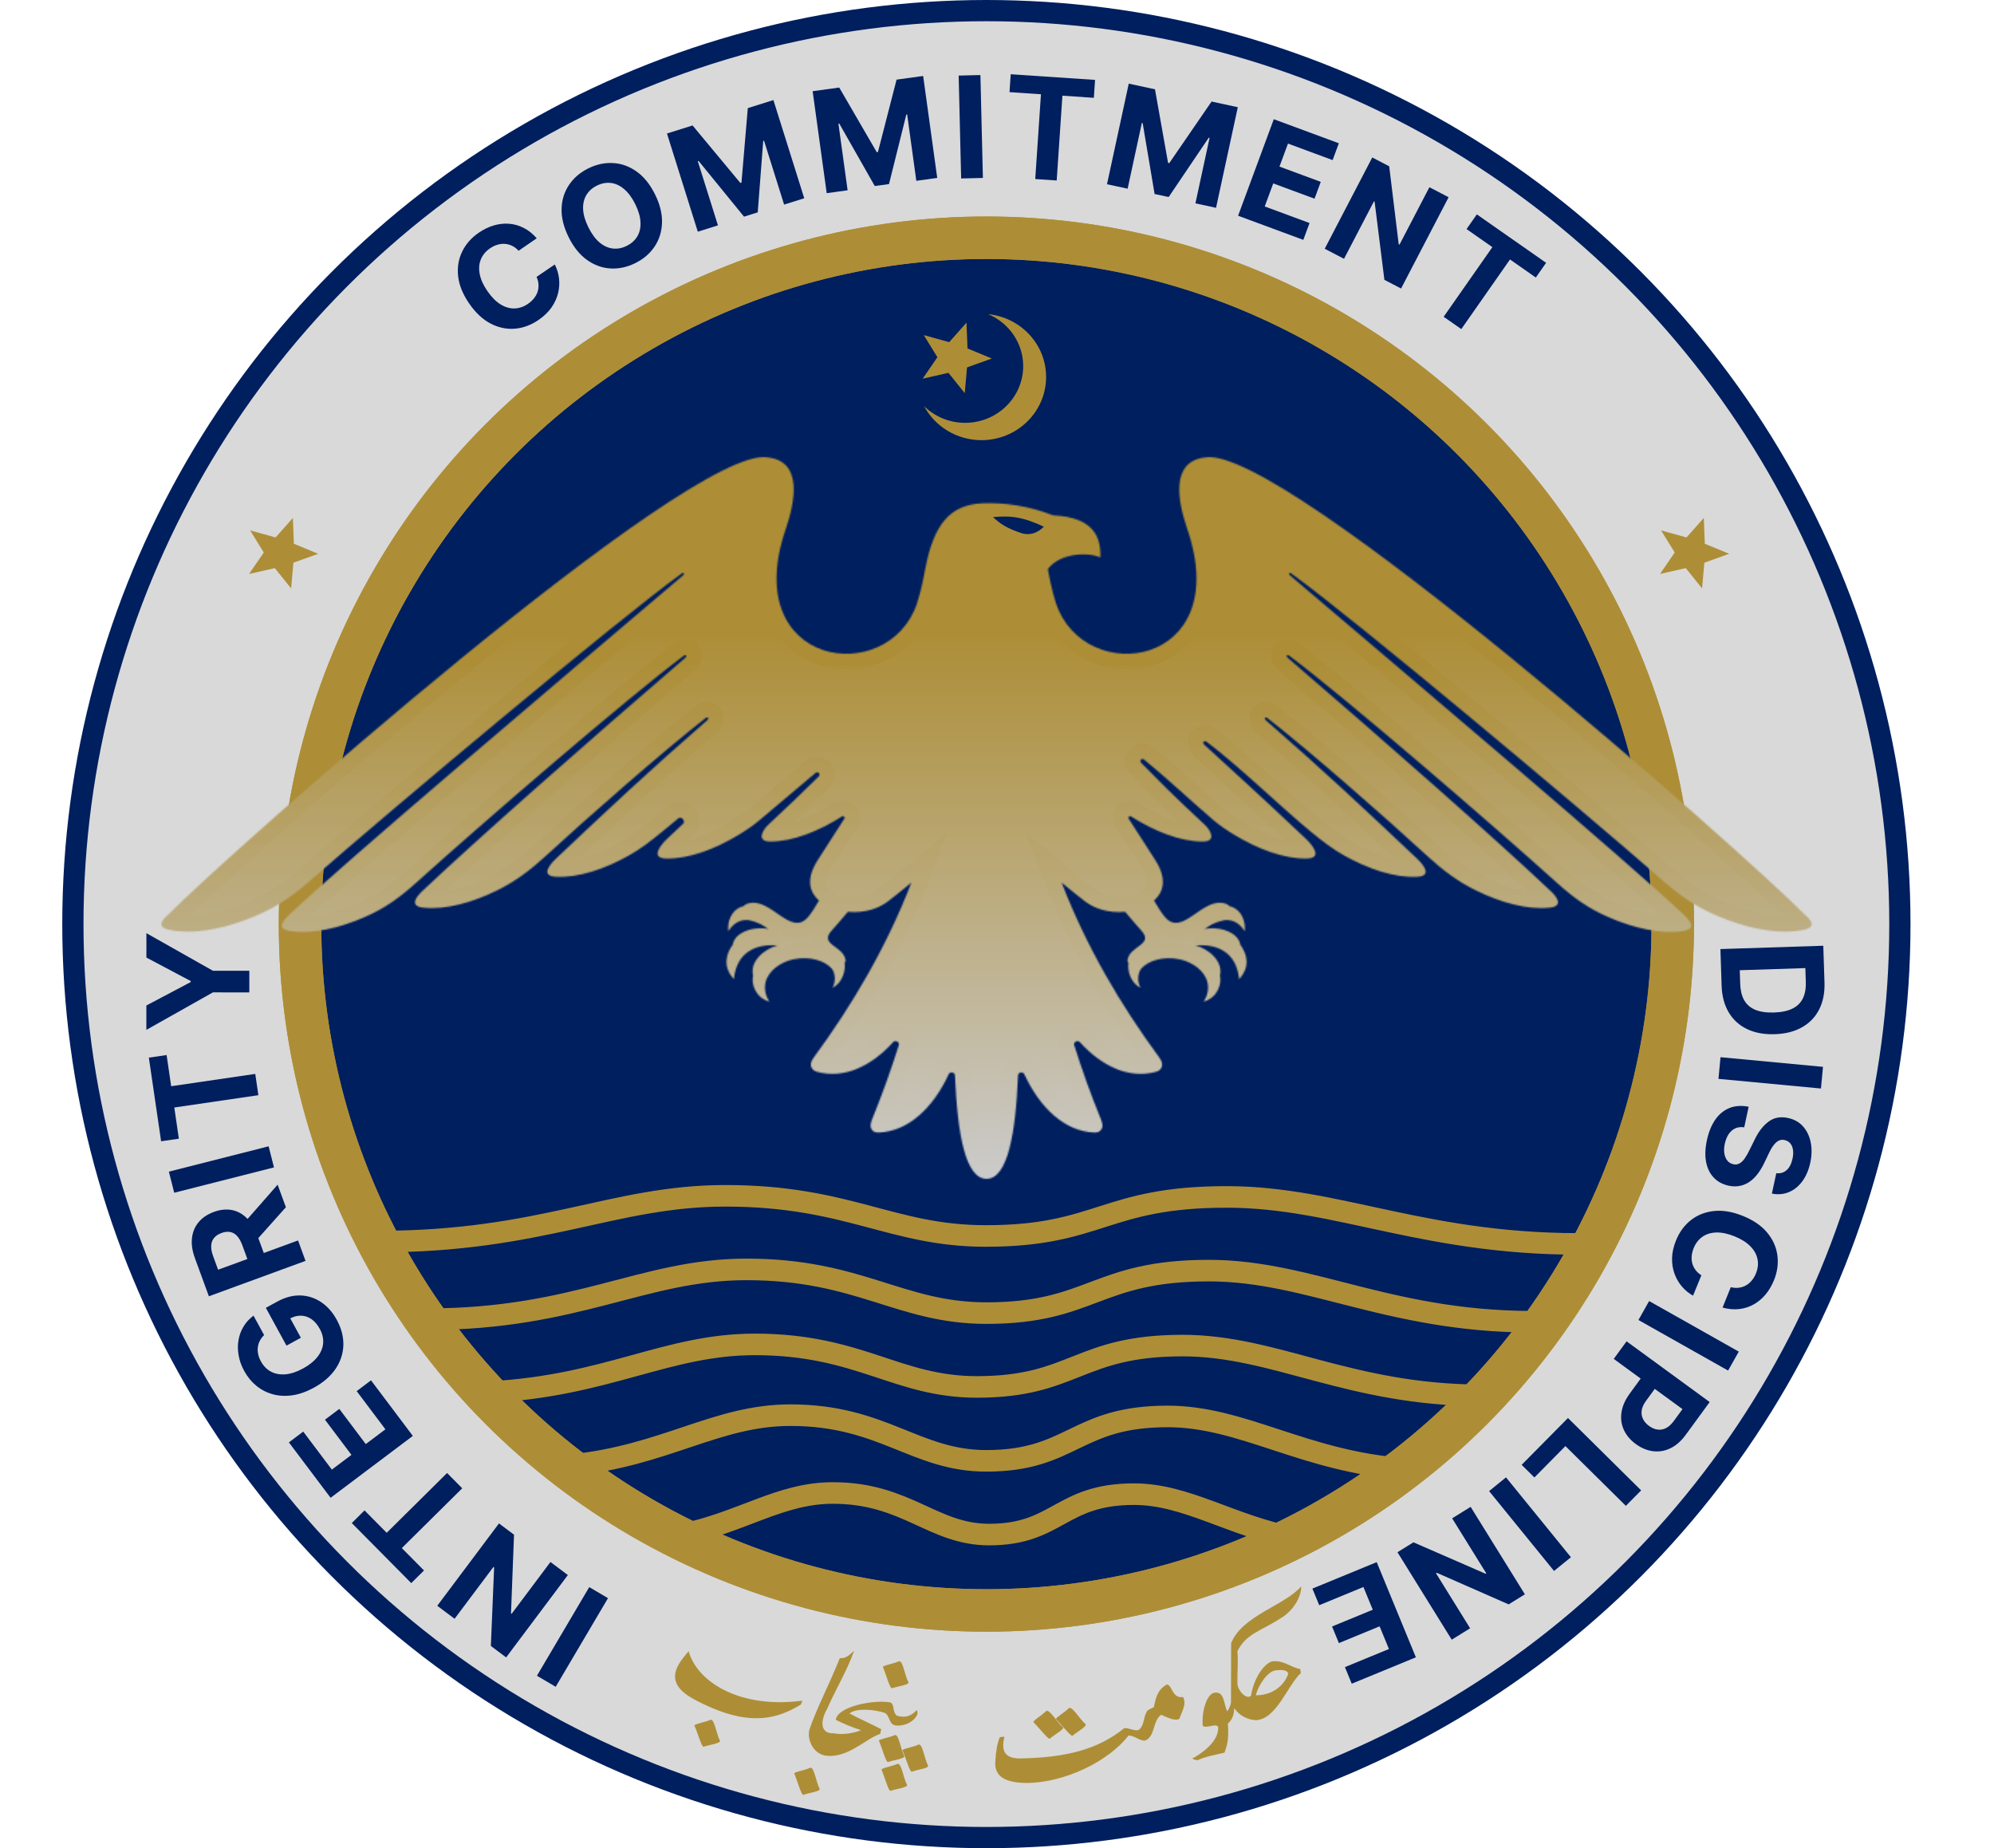 <svg width="1409" height="1306" viewBox="0 0 1409 1306" fill="none" xmlns="http://www.w3.org/2000/svg">
<circle cx="697" cy="653" r="645.5" fill="#D9D9D9" stroke="#001F5F" stroke-width="15"/>
<circle cx="697" cy="653" r="485" fill="#001F5F" stroke="#AD8E37" stroke-width="30"/>
<path d="M268 877.327C382.787 877.327 433.38 845 512.593 845C599.455 845 630.021 873.384 696.519 873.384C777.441 873.384 780.219 845.788 866.963 845.788C946.311 845.788 1008.79 881.076 1126 878.904" stroke="#AD8E37" stroke-width="15.24" stroke-linecap="round" stroke-linejoin="round"/>
<path d="M302 932.179C407.823 932.179 454.466 897 527.493 897C607.572 897 635.751 927.889 697.056 927.889C771.659 927.889 774.22 897.858 854.191 897.858C927.343 897.858 984.942 936.259 1093 933.895" stroke="#AD8E37" stroke-width="15.24" stroke-linecap="round" stroke-linejoin="round"/>
<path d="M346 983.679C429.352 979.281 470.956 950 533.438 950C607.518 950 633.586 980.055 690.298 980.055C759.312 980.055 761.681 950.835 835.66 950.835C901.137 950.835 953.145 985.816 1047 986" stroke="#AD8E37" stroke-width="15.24" stroke-linecap="round" stroke-linejoin="round"/>
<path d="M403 1035.39C470.157 1028.7 505.981 1000 558.603 1000C623.913 1000 646.896 1032.28 696.894 1032.28C757.738 1032.28 759.827 1000.9 825.048 1000.9C878.357 1000.9 921.538 1032.94 993 1038" stroke="#AD8E37" stroke-width="15.24" stroke-linecap="round" stroke-linejoin="round"/>
<path d="M482 1084.36C524.742 1075.42 551.407 1055 588.556 1055C640.704 1055 659.055 1084.38 698.977 1084.38C747.559 1084.38 749.227 1055.82 801.304 1055.82C838.819 1055.82 870.053 1078.47 916 1087" stroke="#AD8E37" stroke-width="15.24" stroke-linecap="round" stroke-linejoin="round"/>
<circle cx="697" cy="653" r="485" stroke="#AD8E37" stroke-width="30"/>
<mask id="path-9-inside-1_121_686" fill="white">
<path d="M697.088 833C682.179 833 676.495 801.208 674.793 759.843C674.701 757.631 671.325 757.035 670.396 759.044C659.453 782.719 641.873 799.597 620.749 800.286C618.09 800.371 616.504 799.29 615.7 797.666C615.017 796.32 614.731 794.639 616.317 790.747C623.384 773.438 629.607 755.99 635.132 738.499C635.812 736.346 632.668 734.712 631.153 736.386C615.751 753.414 596.485 762.581 577.399 757.397C574.812 756.699 573.518 755.182 573.111 753.392C572.769 751.879 572.863 750.173 575.286 746.878C602.175 710.255 626.327 669.469 643.988 623.683C637.729 628.852 632.08 633.408 627.39 637.002C621.504 641.53 611.605 645.491 599.124 644.314C594.191 650.165 590.106 654.945 587.871 657.358C578.39 667.607 595.605 668.125 597.417 678.046C597.642 679.312 597.246 679.948 596.799 680.393C597.686 685.499 595.357 694.645 588.261 697.981C591.018 693.088 589.94 687.002 587.65 684.358C583.24 679.284 572.763 675.325 560.595 677.89C554.402 679.19 545.664 683.341 541.949 691.272C539.62 696.249 540.187 702.712 543.694 707.809C533.552 704.924 530.778 694.95 532.133 689.404C529.645 678.902 540.634 670.381 549.326 668.085C535.392 666.859 520.522 671.899 518.589 691.895C510.618 683.261 512.831 674.256 517.763 667.529C519.371 657.527 535.513 654.282 543.067 656.616C539.67 654.079 536.136 651.711 529.044 650.193C525.235 649.85 519.63 650.334 514.625 658.017C513.656 647.149 520.175 641.193 525.619 640.259C526.412 639.241 527.337 638.802 528.41 638.481C544.641 633.47 558.641 662.59 571.028 647.966C573.257 645.338 575.895 641.255 578.703 636.373C572.635 630.973 568.715 621.911 577.899 607.635L596.633 578.503C597.284 577.49 596.033 576.264 595.015 576.906V576.906C578.614 587.273 560.528 594.642 544.304 594.687C534.476 594.721 538.418 586.84 543.082 582.6C556.113 570.523 568.34 558.699 578.374 548.804C580.171 547.031 578.022 544.708 576.088 546.33C562.48 557.744 546.957 570.805 537.036 579.281C532.268 583.342 527.187 586.796 521.791 590.029C505.176 600.025 486.93 606.977 470.701 606.656C459.057 606.415 467.051 596.813 471.505 592.622C475.23 589.099 478.989 585.558 482.746 582.032C484.652 580.243 481.408 576.56 479.394 578.227C474.957 581.9 470.898 585.252 467.426 588.105C460.077 594.123 452.616 599.928 444.314 604.57C427.402 614.02 408.952 620.392 392.739 619.549C381.652 618.975 388.571 610.83 392.904 606.712C428.673 572.849 459.609 543.838 499.511 509.172C501.357 507.568 500.247 506.087 498.322 507.594C468.17 531.193 416.188 576.766 384.993 605.441C374.643 614.953 363.919 622.996 351.261 629.194C333.875 637.722 315.123 643.076 298.981 641.355C289.171 640.31 293.994 633.757 298.454 629.616C338.064 592.177 414.492 524.838 484.039 465.03C485.836 463.485 484.861 462.065 482.965 463.486C442.742 493.624 339.887 582.486 294.335 623.541C282.542 634.167 272.341 641.694 257.536 648.117C239.791 655.828 220.82 660.312 204.772 657.848C198.115 656.818 196.91 653.763 203.825 646.902C244.028 608.826 390.163 485.201 482.356 406.856C484.114 405.363 483.29 404.067 481.423 405.422C435.871 438.469 281.081 568.157 218.762 622.596C203.803 635.657 191.652 643.368 172.67 650.355C154.535 657.031 135.338 660.418 119.459 657.037C112.858 655.636 111.664 652.295 119.102 646.052C160.282 604.231 487.56 313.943 542.432 323.219C567.554 325.907 561.799 354.599 555.237 373.769C521.648 471.811 628.058 486.43 648.058 426.149C651.153 416.153 652.849 407.277 653.763 402.142C659.764 370.682 671.105 356.553 694.399 355.635C709.627 355.044 726.727 357.35 744.229 364.196C772.764 365.416 778.165 379.646 777.532 393.911C769.477 390.199 749.266 390.356 740.408 402.141C741.321 407.275 743.017 416.152 746.112 426.147C766.112 486.429 872.522 471.81 838.933 373.768C832.371 354.598 826.618 325.906 851.738 323.218C906.612 313.941 1233.89 604.23 1275.07 646.051C1282.51 652.294 1281.31 655.635 1274.71 657.036C1258.83 660.417 1239.64 657.03 1221.5 650.354C1202.52 643.367 1190.37 635.656 1175.41 622.595C1113.09 568.155 958.296 438.463 912.746 405.419C910.879 404.064 910.055 405.36 911.813 406.853C1004.01 485.198 1150.14 608.824 1190.35 646.9C1197.26 653.762 1196.06 656.817 1189.4 657.846C1173.35 660.31 1154.38 655.827 1136.64 648.116C1121.83 641.692 1111.63 634.165 1099.84 623.54C1054.29 582.485 951.43 493.623 911.208 463.484C909.311 462.063 908.337 463.484 910.133 465.029C979.683 524.839 1056.11 592.178 1095.72 629.616C1100.18 633.757 1105 640.309 1095.19 641.355C1079.05 643.076 1060.3 637.722 1042.91 629.194C1030.26 622.996 1019.53 614.953 1009.18 605.441C977.988 576.767 926.007 531.196 895.855 507.596C893.93 506.089 892.82 507.571 894.665 509.174C934.566 543.84 965.5 572.85 1001.27 606.712C1005.6 610.83 1012.52 618.974 1001.44 619.549C985.221 620.392 966.773 614.019 949.86 604.57C941.558 599.93 934.097 594.125 926.748 588.105C904.791 570.06 876.239 541.999 852.722 524.237C850.817 522.798 849.306 524.726 851.065 526.341C869.602 543.357 890.164 561.879 922.669 592.622C927.123 596.813 935.117 606.415 923.473 606.656C907.242 606.976 888.998 600.025 872.383 590.029C866.987 586.796 861.905 583.342 857.138 579.281C841.908 566.269 825.068 550.317 808.567 536.842C806.673 535.295 804.809 537.47 806.527 539.21C817.728 550.56 828.133 561.321 851.093 582.6C855.757 586.84 859.699 594.722 849.871 594.687C833.647 594.642 815.561 587.273 799.16 576.906V576.906C798.142 576.264 796.891 577.49 797.543 578.503L816.276 607.635C825.46 621.911 821.54 630.973 815.472 636.373C818.28 641.256 820.918 645.338 823.148 647.966C835.535 662.591 849.535 633.47 865.765 638.481C866.839 638.802 867.763 639.241 868.556 640.259C874.001 641.192 880.52 647.149 879.55 658.017C874.546 650.334 868.942 649.85 865.131 650.193C858.04 651.712 854.505 654.08 851.108 656.616C858.661 654.282 874.804 657.527 876.412 667.529C881.344 674.256 883.557 683.261 875.586 691.895C873.653 671.899 858.783 666.859 844.849 668.085C853.543 670.379 864.53 678.901 862.042 689.404C863.397 694.95 860.621 704.922 850.481 707.809C853.988 702.712 854.555 696.249 852.227 691.272C848.511 683.341 839.773 679.19 833.58 677.89C821.412 675.325 810.935 679.284 806.525 684.358C804.235 687 803.157 693.088 805.914 697.981C798.817 694.645 796.489 685.5 797.375 680.393C796.929 679.948 796.533 679.312 796.758 678.046C798.57 668.124 815.785 667.607 806.304 657.358C804.07 654.946 799.985 650.165 795.051 644.314C782.569 645.489 772.672 641.53 766.786 637.002C762.095 633.408 756.447 628.852 750.187 623.683C767.848 669.469 792 710.255 818.889 746.878C821.312 750.175 821.406 751.879 821.064 753.392C820.657 755.181 819.363 756.699 816.776 757.397C797.69 762.58 778.424 753.413 763.022 736.386C761.507 734.712 758.363 736.346 759.043 738.498C764.567 755.991 770.791 773.439 777.858 790.747C779.444 794.639 779.158 796.321 778.474 797.666C777.67 799.291 776.084 800.371 773.425 800.286C752.3 799.597 734.721 782.719 723.778 759.044C722.849 757.034 719.473 757.631 719.382 759.843C717.68 801.208 711.996 833 697.088 833ZM700.82 364.016C713.741 364.123 729.664 367.138 737.111 370.878C734.684 374.944 730.252 376.396 725.506 375.665C716.565 374.298 709.331 369.45 700.82 364.016Z"/>
</mask>
<path d="M697.088 833C682.179 833 676.495 801.208 674.793 759.843C674.701 757.631 671.325 757.035 670.396 759.044C659.453 782.719 641.873 799.597 620.749 800.286C618.09 800.371 616.504 799.29 615.7 797.666C615.017 796.32 614.731 794.639 616.317 790.747C623.384 773.438 629.607 755.99 635.132 738.499C635.812 736.346 632.668 734.712 631.153 736.386C615.751 753.414 596.485 762.581 577.399 757.397C574.812 756.699 573.518 755.182 573.111 753.392C572.769 751.879 572.863 750.173 575.286 746.878C602.175 710.255 626.327 669.469 643.988 623.683C637.729 628.852 632.08 633.408 627.39 637.002C621.504 641.53 611.605 645.491 599.124 644.314C594.191 650.165 590.106 654.945 587.871 657.358C578.39 667.607 595.605 668.125 597.417 678.046C597.642 679.312 597.246 679.948 596.799 680.393C597.686 685.499 595.357 694.645 588.261 697.981C591.018 693.088 589.94 687.002 587.65 684.358C583.24 679.284 572.763 675.325 560.595 677.89C554.402 679.19 545.664 683.341 541.949 691.272C539.62 696.249 540.187 702.712 543.694 707.809C533.552 704.924 530.778 694.95 532.133 689.404C529.645 678.902 540.634 670.381 549.326 668.085C535.392 666.859 520.522 671.899 518.589 691.895C510.618 683.261 512.831 674.256 517.763 667.529C519.371 657.527 535.513 654.282 543.067 656.616C539.67 654.079 536.136 651.711 529.044 650.193C525.235 649.85 519.63 650.334 514.625 658.017C513.656 647.149 520.175 641.193 525.619 640.259C526.412 639.241 527.337 638.802 528.41 638.481C544.641 633.47 558.641 662.59 571.028 647.966C573.257 645.338 575.895 641.255 578.703 636.373C572.635 630.973 568.715 621.911 577.899 607.635L596.633 578.503C597.284 577.49 596.033 576.264 595.015 576.906V576.906C578.614 587.273 560.528 594.642 544.304 594.687C534.476 594.721 538.418 586.84 543.082 582.6C556.113 570.523 568.34 558.699 578.374 548.804C580.171 547.031 578.022 544.708 576.088 546.33C562.48 557.744 546.957 570.805 537.036 579.281C532.268 583.342 527.187 586.796 521.791 590.029C505.176 600.025 486.93 606.977 470.701 606.656C459.057 606.415 467.051 596.813 471.505 592.622C475.23 589.099 478.989 585.558 482.746 582.032C484.652 580.243 481.408 576.56 479.394 578.227C474.957 581.9 470.898 585.252 467.426 588.105C460.077 594.123 452.616 599.928 444.314 604.57C427.402 614.02 408.952 620.392 392.739 619.549C381.652 618.975 388.571 610.83 392.904 606.712C428.673 572.849 459.609 543.838 499.511 509.172C501.357 507.568 500.247 506.087 498.322 507.594C468.17 531.193 416.188 576.766 384.993 605.441C374.643 614.953 363.919 622.996 351.261 629.194C333.875 637.722 315.123 643.076 298.981 641.355C289.171 640.31 293.994 633.757 298.454 629.616C338.064 592.177 414.492 524.838 484.039 465.03C485.836 463.485 484.861 462.065 482.965 463.486C442.742 493.624 339.887 582.486 294.335 623.541C282.542 634.167 272.341 641.694 257.536 648.117C239.791 655.828 220.82 660.312 204.772 657.848C198.115 656.818 196.91 653.763 203.825 646.902C244.028 608.826 390.163 485.201 482.356 406.856C484.114 405.363 483.29 404.067 481.423 405.422C435.871 438.469 281.081 568.157 218.762 622.596C203.803 635.657 191.652 643.368 172.67 650.355C154.535 657.031 135.338 660.418 119.459 657.037C112.858 655.636 111.664 652.295 119.102 646.052C160.282 604.231 487.56 313.943 542.432 323.219C567.554 325.907 561.799 354.599 555.237 373.769C521.648 471.811 628.058 486.43 648.058 426.149C651.153 416.153 652.849 407.277 653.763 402.142C659.764 370.682 671.105 356.553 694.399 355.635C709.627 355.044 726.727 357.35 744.229 364.196C772.764 365.416 778.165 379.646 777.532 393.911C769.477 390.199 749.266 390.356 740.408 402.141C741.321 407.275 743.017 416.152 746.112 426.147C766.112 486.429 872.522 471.81 838.933 373.768C832.371 354.598 826.618 325.906 851.738 323.218C906.612 313.941 1233.89 604.23 1275.07 646.051C1282.51 652.294 1281.31 655.635 1274.71 657.036C1258.83 660.417 1239.64 657.03 1221.5 650.354C1202.52 643.367 1190.37 635.656 1175.41 622.595C1113.09 568.155 958.296 438.463 912.746 405.419C910.879 404.064 910.055 405.36 911.813 406.853C1004.01 485.198 1150.14 608.824 1190.35 646.9C1197.26 653.762 1196.06 656.817 1189.4 657.846C1173.35 660.31 1154.38 655.827 1136.64 648.116C1121.83 641.692 1111.63 634.165 1099.84 623.54C1054.29 582.485 951.43 493.623 911.208 463.484C909.311 462.063 908.337 463.484 910.133 465.029C979.683 524.839 1056.11 592.178 1095.72 629.616C1100.18 633.757 1105 640.309 1095.19 641.355C1079.05 643.076 1060.3 637.722 1042.91 629.194C1030.26 622.996 1019.53 614.953 1009.18 605.441C977.988 576.767 926.007 531.196 895.855 507.596C893.93 506.089 892.82 507.571 894.665 509.174C934.566 543.84 965.5 572.85 1001.27 606.712C1005.6 610.83 1012.52 618.974 1001.44 619.549C985.221 620.392 966.773 614.019 949.86 604.57C941.558 599.93 934.097 594.125 926.748 588.105C904.791 570.06 876.239 541.999 852.722 524.237C850.817 522.798 849.306 524.726 851.065 526.341C869.602 543.357 890.164 561.879 922.669 592.622C927.123 596.813 935.117 606.415 923.473 606.656C907.242 606.976 888.998 600.025 872.383 590.029C866.987 586.796 861.905 583.342 857.138 579.281C841.908 566.269 825.068 550.317 808.567 536.842C806.673 535.295 804.809 537.47 806.527 539.21C817.728 550.56 828.133 561.321 851.093 582.6C855.757 586.84 859.699 594.722 849.871 594.687C833.647 594.642 815.561 587.273 799.16 576.906V576.906C798.142 576.264 796.891 577.49 797.543 578.503L816.276 607.635C825.46 621.911 821.54 630.973 815.472 636.373C818.28 641.256 820.918 645.338 823.148 647.966C835.535 662.591 849.535 633.47 865.765 638.481C866.839 638.802 867.763 639.241 868.556 640.259C874.001 641.192 880.52 647.149 879.55 658.017C874.546 650.334 868.942 649.85 865.131 650.193C858.04 651.712 854.505 654.08 851.108 656.616C858.661 654.282 874.804 657.527 876.412 667.529C881.344 674.256 883.557 683.261 875.586 691.895C873.653 671.899 858.783 666.859 844.849 668.085C853.543 670.379 864.53 678.901 862.042 689.404C863.397 694.95 860.621 704.922 850.481 707.809C853.988 702.712 854.555 696.249 852.227 691.272C848.511 683.341 839.773 679.19 833.58 677.89C821.412 675.325 810.935 679.284 806.525 684.358C804.235 687 803.157 693.088 805.914 697.981C798.817 694.645 796.489 685.5 797.375 680.393C796.929 679.948 796.533 679.312 796.758 678.046C798.57 668.124 815.785 667.607 806.304 657.358C804.07 654.946 799.985 650.165 795.051 644.314C782.569 645.489 772.672 641.53 766.786 637.002C762.095 633.408 756.447 628.852 750.187 623.683C767.848 669.469 792 710.255 818.889 746.878C821.312 750.175 821.406 751.879 821.064 753.392C820.657 755.181 819.363 756.699 816.776 757.397C797.69 762.58 778.424 753.413 763.022 736.386C761.507 734.712 758.363 736.346 759.043 738.498C764.567 755.991 770.791 773.439 777.858 790.747C779.444 794.639 779.158 796.321 778.474 797.666C777.67 799.291 776.084 800.371 773.425 800.286C752.3 799.597 734.721 782.719 723.778 759.044C722.849 757.034 719.473 757.631 719.382 759.843C717.68 801.208 711.996 833 697.088 833ZM700.82 364.016C713.741 364.123 729.664 367.138 737.111 370.878C734.684 374.944 730.252 376.396 725.506 375.665C716.565 374.298 709.331 369.45 700.82 364.016Z" fill="url(#paint0_linear_121_686)" stroke="url(#paint1_linear_121_686)" stroke-width="22" mask="url(#path-9-inside-1_121_686)"/>
<path d="M738.5 372C723.388 365.049 715.191 363.535 700.5 365C706.94 371.167 711.832 373.98 722.5 377.5C727.35 378.513 732.644 378.029 738.5 372Z" fill="#001F5F" stroke="#AD8E37"/>
<path d="M919.399 1121C908.177 1134.35 877.58 1141.62 869.935 1161.17C869.935 1175.16 869.84 1189.14 869.84 1203.29C869.352 1205.83 867.995 1208.27 867.182 1209.23C864.58 1203.82 865.252 1195.03 858.258 1196.15C853.378 1196.62 849.157 1207.26 849.808 1219.34C851.76 1222.04 860.17 1216.98 860.821 1220.64C860.984 1229.06 853.07 1236.5 843.637 1242.07C842.01 1242.07 842.297 1243.35 846.2 1243.83C852.056 1241.13 858.94 1240.04 865.283 1238.45C867.072 1233.2 868.47 1229.55 867.657 1217.95C870.747 1215.24 872.119 1211.45 872.119 1207C875.209 1211.77 881.183 1215.38 887.689 1215.53C902.165 1214.58 909.776 1190.97 919.209 1182.23C918.884 1180.64 919.06 1180.78 918.735 1179.35C912.879 1178.56 907.513 1173.4 900.031 1173.88C894.989 1173.72 886.264 1183.97 883.986 1198.28C880.734 1201.3 874.723 1194.76 874.397 1189.84C874.235 1179.19 875.048 1177.07 874.397 1166.74C880.578 1154.34 890.926 1152.63 904.589 1143.73C915.323 1137.53 919.887 1126.4 919.399 1121ZM904.114 1180.1C909.273 1179.98 910.664 1181.81 910.095 1183.34C906.517 1192.72 897.326 1198.07 887.404 1197.91C889.193 1190.76 895.79 1180.76 901.645 1180.28C902.54 1180.18 903.377 1180.11 904.114 1180.1Z" fill="#AD8E37"/>
<path d="M824.588 1190.29C828.492 1190.92 828.167 1200.3 835.974 1199.19C838.739 1204.27 834.998 1209.52 833.372 1214.61C829.956 1216.35 824.588 1213.49 820.522 1211.74C814.342 1215.72 816.456 1227.64 808.811 1230.02C804.583 1229.86 801.655 1226.37 797.426 1226.37C783.601 1244.48 752.209 1259.9 725.21 1259.9C708.457 1259.74 702.113 1254.18 703.414 1243.53C703.74 1237.81 704.553 1232.25 706.505 1227.48C707.643 1227.48 708.619 1227.32 709.758 1227.16C706.83 1238.92 711.547 1242.58 720.981 1242.58C753.185 1241.94 775.631 1236.38 794.498 1221.12C797.589 1220.8 802.793 1223.98 805.071 1222.08C808.811 1218.58 807.836 1213.33 810.601 1209.04C810.926 1208.41 814.829 1206.5 815.317 1206.34C816.781 1199.35 818.082 1193.79 824.588 1190.29Z" fill="#AD8E37"/>
<path d="M754.973 1207.3C757.25 1204.59 762.78 1214.77 767.009 1218.26C768.473 1219.85 761.154 1223.67 757.901 1226.53C756.762 1227.32 750.094 1218.74 746.19 1214.77C745.539 1213.97 752.371 1210 754.973 1207.3Z" fill="#AD8E37"/>
<path d="M738.872 1209.37C741.149 1206.66 746.679 1216.84 751.071 1220.49C752.372 1221.92 745.053 1225.74 741.8 1228.6C740.824 1229.39 734.155 1220.81 730.251 1216.99C729.601 1216.04 736.27 1212.07 738.872 1209.37Z" fill="#AD8E37"/>
<path d="M634.786 1174.07C638.039 1172.32 639.178 1183.92 641.943 1188.69C642.593 1190.6 634.461 1191.55 630.232 1192.98C628.931 1193.46 626.003 1182.97 623.889 1178.04C623.563 1176.93 631.371 1175.66 634.786 1174.07Z" fill="#AD8E37"/>
<path d="M501.733 1215.4C504.823 1213.65 506.124 1225.25 508.727 1230.02C509.54 1231.92 501.245 1232.88 497.178 1234.31C495.877 1234.79 492.95 1224.3 490.672 1219.37C490.51 1218.26 498.154 1216.98 501.733 1215.4Z" fill="#AD8E37"/>
<path d="M572.163 1249.27C575.254 1247.68 576.555 1259.12 579.157 1264.05C579.971 1265.96 571.675 1266.75 567.609 1268.34C566.308 1268.66 563.38 1258.33 561.266 1253.24C560.941 1252.13 568.585 1251.02 572.163 1249.27Z" fill="#AD8E37"/>
<path d="M631.984 1226.21C635.074 1224.46 636.375 1236.07 638.978 1240.83C639.791 1242.74 631.496 1243.69 627.43 1245.13C626.128 1245.6 623.201 1235.11 621.086 1230.03C620.761 1229.07 628.405 1227.8 631.984 1226.21Z" fill="#AD8E37"/>
<path d="M648.778 1232.88C651.868 1231.3 653.169 1242.74 655.772 1247.67C656.585 1249.57 648.29 1250.37 644.223 1251.96C642.922 1252.27 639.994 1241.94 637.717 1236.86C637.555 1235.75 645.199 1234.63 648.778 1232.88Z" fill="#AD8E37"/>
<path d="M633.792 1246.55C637.045 1244.81 638.184 1256.41 640.949 1261.18C641.762 1263.08 633.467 1264.04 629.238 1265.47C627.937 1265.94 625.009 1255.45 622.895 1250.53C622.569 1249.42 630.377 1248.14 633.792 1246.55Z" fill="#AD8E37"/>
<path d="M647.777 1208.41C644.199 1212.22 640.295 1214.29 633.789 1212.38C630.374 1209.68 632.325 1204.59 629.235 1203C618.826 1200.94 592.314 1205.23 590.524 1215.24C595.729 1217.94 602.235 1220.64 608.416 1222.55C604.35 1224.46 595.729 1226.21 588.898 1224.78C580.278 1225.25 578.976 1217.15 584.506 1207.45C590.525 1193.62 598.657 1180.43 603.536 1166.45C600.283 1169.31 598.169 1172.01 593.452 1171.69C585.32 1191.72 577.513 1206.18 572.145 1221.6C570.193 1226.84 572.796 1237.65 582.067 1240.35C598.169 1243.53 611.344 1228.75 621.916 1225.25C622.404 1223.35 622.241 1223.82 622.729 1221.92C617.362 1219.05 605.488 1213.65 600.283 1210.79C605.163 1206.66 618.175 1208.09 625.006 1210.31C628.91 1212.06 627.771 1218.1 632.488 1219.21C638.831 1220.17 646.313 1216.51 648.265 1211.27C648.428 1210 648.265 1209.04 647.777 1208.41Z" fill="#AD8E37"/>
<path d="M566.953 1201.74C566.465 1203.49 566.465 1202.7 565.977 1204.45C549.062 1214.78 528.243 1221.29 489.857 1200.47C466.924 1187.92 480.424 1174.41 486.604 1166.78C492.622 1188.71 523.201 1207.63 566.953 1201.74Z" fill="#AD8E37"/>
<path d="M379.263 168.381L366.449 177.197C365.074 175.7 363.583 174.556 361.976 173.765C360.355 172.955 358.664 172.48 356.902 172.342C355.14 172.204 353.35 172.4 351.532 172.933C349.734 173.451 347.977 174.301 346.26 175.482C343.159 177.615 340.988 180.244 339.746 183.368C338.491 186.473 338.236 189.924 338.981 193.722C339.713 197.5 341.507 201.467 344.365 205.621C347.304 209.893 350.407 213.046 353.674 215.08C356.96 217.1 360.264 218.06 363.586 217.959C366.907 217.858 370.079 216.768 373.102 214.688C374.799 213.52 376.215 212.216 377.35 210.774C378.504 209.32 379.352 207.774 379.892 206.137C380.42 204.481 380.625 202.774 380.507 201.016C380.409 199.245 379.956 197.458 379.149 195.658L392.003 186.901C393.564 189.879 394.56 193.102 394.991 196.569C395.429 200.004 395.227 203.491 394.385 207.029C393.55 210.535 392.004 213.926 389.746 217.203C387.495 220.447 384.449 223.391 380.606 226.034C375.262 229.711 369.651 231.789 363.775 232.268C357.917 232.735 352.193 231.515 346.602 228.608C341.03 225.689 336.003 220.972 331.522 214.457C327.027 207.923 324.431 201.519 323.736 195.245C323.04 188.97 323.973 183.185 326.536 177.887C329.085 172.57 332.993 168.101 338.259 164.478C341.731 162.089 345.285 160.363 348.92 159.299C352.575 158.221 356.198 157.827 359.787 158.116C363.364 158.385 366.799 159.37 370.094 161.068C373.409 162.753 376.465 165.191 379.263 168.381Z" fill="#001F5F"/>
<path d="M462.834 137.318C466.357 144.424 468.008 151.136 467.786 157.456C467.585 163.766 465.825 169.382 462.505 174.305C459.196 179.196 454.668 183.066 448.92 185.917C443.13 188.788 437.281 190.05 431.375 189.702C425.468 189.354 419.943 187.351 414.799 183.692C409.654 180.033 405.326 174.661 401.813 167.577C398.29 160.472 396.629 153.764 396.829 147.455C397.03 141.145 398.785 135.545 402.094 130.654C405.392 125.742 409.937 121.85 415.727 118.979C421.475 116.128 427.302 114.877 433.209 115.225C439.126 115.541 444.657 117.528 449.801 121.188C454.966 124.836 459.31 130.213 462.834 137.318ZM448.867 144.244C446.585 139.642 443.971 136.102 441.025 133.625C438.1 131.138 434.993 129.693 431.701 129.291C428.41 128.888 425.099 129.512 421.769 131.164C418.439 132.815 415.938 135.072 414.267 137.936C412.595 140.8 411.853 144.154 412.042 147.997C412.252 151.831 413.498 156.049 415.78 160.651C418.062 165.254 420.666 168.799 423.59 171.286C426.536 173.762 429.654 175.202 432.946 175.605C436.237 176.007 439.548 175.383 442.878 173.732C446.208 172.08 448.708 169.823 450.38 166.959C452.052 164.096 452.783 160.747 452.573 156.914C452.385 153.07 451.149 148.847 448.867 144.244Z" fill="#001F5F"/>
<path d="M471.292 94.337L489.384 88.655L523.133 129.272L523.946 129.017L528.413 76.397L546.505 70.715L568.297 140.101L554.067 144.57L539.883 99.408L539.307 99.589L535.428 150.051L525.739 153.094L493.652 113.741L493.076 113.922L507.313 159.253L493.084 163.722L471.292 94.337Z" fill="#001F5F"/>
<path d="M574.227 64.451L593.012 61.86L619.529 107.528L620.374 107.412L633.537 56.27L652.323 53.679L662.26 125.724L647.485 127.762L641.017 80.869L640.419 80.952L628.194 130.064L618.133 131.452L593.045 87.307L592.447 87.389L598.939 134.458L584.164 136.496L574.227 64.451Z" fill="#001F5F"/>
<path d="M692.781 53.035L694.536 125.741L679.164 126.112L677.409 53.406L692.781 53.035Z" fill="#001F5F"/>
<path d="M713.342 65.105L714.193 52.456L773.789 56.47L772.937 69.119L750.721 67.623L746.687 127.537L731.522 126.515L735.557 66.601L713.342 65.105Z" fill="#001F5F"/>
<path d="M797.6 59.1L816.134 63.108L825.384 115.1L826.217 115.28L856.12 71.753L874.654 75.76L859.285 146.845L844.707 143.693L854.711 97.426L854.121 97.298L825.796 139.241L815.869 137.095L807.439 87.023L806.849 86.896L796.808 133.337L782.23 130.185L797.6 59.1Z" fill="#001F5F"/>
<path d="M874.857 152.449L900.089 84.239L946.051 101.242L941.653 113.132L910.112 101.464L904.1 117.717L933.275 128.51L928.877 140.4L899.701 129.607L893.677 145.894L925.35 157.611L920.952 169.501L874.857 152.449Z" fill="#001F5F"/>
<path d="M1023.62 139.373L990.024 203.876L978.245 197.741L971.327 142.527L970.854 142.281L949.71 182.879L936.072 175.776L969.667 111.273L981.636 117.506L988.35 172.574L988.916 172.869L1010.04 132.303L1023.62 139.373Z" fill="#001F5F"/>
<path d="M1036.3 161.874L1043.56 151.485L1092.51 185.72L1085.24 196.108L1067 183.347L1032.58 232.554L1020.12 223.843L1054.54 174.635L1036.3 161.874Z" fill="#001F5F"/>
<path d="M379.415 1184.14L416.375 1121.51L429.618 1129.32L392.657 1191.95L379.415 1184.14Z" fill="#001F5F"/>
<path d="M308.972 1134.7L352.589 1076.5L363.217 1084.47L361.084 1140.07L361.51 1140.39L388.962 1103.76L401.266 1112.98L357.649 1171.18L346.851 1163.09L349.162 1107.66L348.651 1107.28L321.22 1143.88L308.972 1134.7Z" fill="#001F5F"/>
<path d="M299.613 1109.75L290.605 1118.68L248.575 1076.24L257.582 1067.31L273.25 1083.13L315.917 1040.88L326.612 1051.68L283.945 1093.93L299.613 1109.75Z" fill="#001F5F"/>
<path d="M291.716 1014.66L233.607 1058.39L204.138 1019.24L214.267 1011.61L234.49 1038.48L248.336 1028.06L229.63 1003.21L239.759 995.585L258.465 1020.44L272.34 1010L252.033 983.015L262.162 975.392L291.716 1014.66Z" fill="#001F5F"/>
<path d="M186.627 943.396C185.349 944.661 184.343 946.006 183.611 947.431C182.858 948.867 182.389 950.378 182.203 951.963C181.985 953.539 182.055 955.174 182.413 956.866C182.76 958.538 183.41 960.247 184.364 961.992C186.146 965.254 188.523 967.678 191.494 969.265C194.454 970.831 197.856 971.454 201.701 971.134C205.525 970.825 209.66 969.457 214.106 967.028C218.552 964.598 221.964 961.857 224.342 958.804C226.721 955.751 228.056 952.54 228.346 949.171C228.616 945.814 227.831 942.452 225.993 939.086C224.324 936.032 222.359 933.72 220.099 932.15C217.806 930.57 215.35 929.753 212.731 929.7C210.101 929.627 207.425 930.333 204.703 931.82L203.61 928.856L212.6 945.311L202.441 950.861L187.849 924.154L195.89 919.761C201.499 916.697 206.966 915.247 212.29 915.414C217.594 915.592 222.472 917.162 226.923 920.125C231.354 923.1 235.034 927.267 237.962 932.628C241.231 938.611 242.784 944.588 242.62 950.559C242.435 956.541 240.594 962.133 237.096 967.335C233.567 972.527 228.436 976.963 221.705 980.64C216.532 983.467 211.511 985.238 206.642 985.956C201.742 986.664 197.135 986.429 192.823 985.251C188.51 984.073 184.629 982.08 181.179 979.271C177.729 976.462 174.852 972.948 172.547 968.731C170.572 965.116 169.263 961.461 168.62 957.766C167.956 954.082 167.922 950.513 168.517 947.058C169.1 943.583 170.291 940.356 172.089 937.377C173.867 934.41 176.216 931.845 179.135 929.684L186.627 943.396Z" fill="#001F5F"/>
<path d="M215.891 890.985L147.598 915.992L137.732 889.049C135.843 883.891 135.154 879.152 135.664 874.83C136.144 870.495 137.712 866.756 140.369 863.615C142.996 860.46 146.565 858.056 151.078 856.404C155.613 854.743 159.873 854.293 163.857 855.052C167.819 855.82 171.347 857.743 174.44 860.821C177.525 863.876 180.029 868.027 181.95 873.273L188.556 891.314L176.951 895.563L171.2 879.857C170.191 877.1 168.974 874.949 167.551 873.403C166.128 871.856 164.497 870.916 162.66 870.58C160.815 870.222 158.769 870.454 156.524 871.276C154.256 872.107 152.511 873.262 151.289 874.744C150.058 876.203 149.381 878.001 149.256 880.139C149.101 882.264 149.532 884.715 150.55 887.494L154.115 897.231L210.604 876.547L215.891 890.985ZM171.307 865.485L196.171 837.131L202.008 853.071L177.01 881.057L171.307 865.485Z" fill="#001F5F"/>
<path d="M119.327 827.927L189.816 810.023L193.601 824.926L123.112 842.83L119.327 827.927Z" fill="#001F5F"/>
<path d="M126.389 804.632L113.845 806.47L105.186 747.371L117.729 745.533L120.957 767.563L180.373 758.858L182.576 773.896L123.161 782.602L126.389 804.632Z" fill="#001F5F"/>
<path d="M103.42 727.743L103.431 710.52L134.762 693.956L134.763 693.246L103.452 676.643L103.463 659.42L150.463 685.976L176.173 685.991L176.164 701.261L150.454 701.245L103.42 727.743Z" fill="#001F5F"/>
<path d="M1216.52 696.417L1215.68 670.649L1288.37 668.292L1289.22 694.272C1289.45 701.584 1288.2 707.925 1285.46 713.296C1282.75 718.666 1278.73 722.859 1273.4 725.874C1268.07 728.913 1261.64 730.555 1254.09 730.8C1246.52 731.045 1239.96 729.825 1234.43 727.138C1228.89 724.475 1224.59 720.529 1221.5 715.3C1218.42 710.094 1216.76 703.8 1216.52 696.417ZM1229.35 685.591L1229.67 695.351C1229.81 699.894 1230.74 703.689 1232.45 706.737C1234.19 709.807 1236.78 712.068 1240.24 713.519C1243.72 714.993 1248.17 715.642 1253.59 715.467C1258.96 715.293 1263.33 714.357 1266.68 712.662C1270.04 710.989 1272.47 708.577 1273.98 705.425C1275.49 702.274 1276.17 698.426 1276.02 693.883L1275.7 684.087L1229.35 685.591Z" fill="#001F5F"/>
<path d="M1286.72 769.183L1214.31 762.362L1215.75 747.053L1288.16 753.875L1286.72 769.183Z" fill="#001F5F"/>
<path d="M1255.16 829.021C1258.02 829.347 1260.45 828.624 1262.46 826.853C1264.46 825.081 1265.85 822.39 1266.63 818.78C1267.16 816.327 1267.26 814.181 1266.93 812.342C1266.62 810.508 1265.97 809.01 1264.96 807.848C1263.94 806.709 1262.67 805.974 1261.15 805.645C1259.88 805.324 1258.71 805.351 1257.64 805.725C1256.56 806.122 1255.56 806.766 1254.64 807.658C1253.75 808.555 1252.9 809.631 1252.1 810.887C1251.32 812.147 1250.58 813.515 1249.9 814.991L1247 821.049C1245.64 824 1244.1 826.647 1242.38 828.99C1240.66 831.332 1238.76 833.27 1236.66 834.803C1234.56 836.337 1232.25 837.377 1229.74 837.924C1227.22 838.495 1224.47 838.472 1221.5 837.857C1217.16 836.895 1213.63 834.971 1210.91 832.084C1208.2 829.225 1206.42 825.546 1205.55 821.047C1204.7 816.577 1204.89 811.449 1206.14 805.663C1207.38 799.924 1209.34 795.115 1212.01 791.236C1214.69 787.38 1218 784.632 1221.96 782.992C1225.95 781.38 1230.5 781.068 1235.64 782.055L1232.51 796.6C1230.09 796.248 1227.95 796.501 1226.1 797.361C1224.26 798.248 1222.71 799.622 1221.46 801.484C1220.23 803.374 1219.34 805.615 1218.78 808.207C1218.23 810.753 1218.12 813.043 1218.46 815.077C1218.79 817.134 1219.51 818.826 1220.6 820.152C1221.69 821.478 1223.1 822.325 1224.81 822.694C1226.41 823.039 1227.85 822.854 1229.14 822.139C1230.43 821.448 1231.65 820.283 1232.8 818.642C1233.95 817.025 1235.12 814.988 1236.3 812.53L1239.92 805.208C1242.67 799.529 1245.97 795.288 1249.82 792.485C1253.66 789.683 1258.21 788.859 1263.46 790.015C1267.77 790.92 1271.29 792.877 1274 795.885C1276.72 798.916 1278.54 802.662 1279.46 807.125C1280.39 811.587 1280.29 816.41 1279.18 821.594C1278.04 826.87 1276.14 831.281 1273.49 834.826C1270.83 838.394 1267.66 840.931 1263.96 842.435C1260.27 843.94 1256.3 844.271 1252.05 843.427L1255.16 829.021Z" fill="#001F5F"/>
<path d="M1217.19 923.984L1223.01 909.562C1224.98 910.052 1226.86 910.184 1228.63 909.957C1230.43 909.739 1232.11 909.201 1233.65 908.345C1235.2 907.488 1236.58 906.337 1237.8 904.89C1239.02 903.466 1240.01 901.787 1240.79 899.856C1242.2 896.365 1242.57 892.975 1241.88 889.684C1241.21 886.402 1239.52 883.383 1236.8 880.626C1234.11 877.878 1230.42 875.56 1225.75 873.672C1220.94 871.73 1216.61 870.812 1212.77 870.918C1208.91 871.046 1205.63 872.068 1202.91 873.984C1200.2 875.901 1198.15 878.56 1196.78 881.962C1196.01 883.872 1195.55 885.741 1195.39 887.57C1195.23 889.42 1195.38 891.177 1195.83 892.84C1196.31 894.512 1197.08 896.049 1198.14 897.451C1199.2 898.874 1200.57 900.114 1202.23 901.17L1196.34 915.566C1193.4 913.942 1190.79 911.804 1188.52 909.15C1186.26 906.526 1184.5 903.507 1183.25 900.091C1182.01 896.706 1181.43 893.025 1181.51 889.046C1181.6 885.099 1182.51 880.963 1184.26 876.638C1186.69 870.624 1190.22 865.795 1194.86 862.153C1199.49 858.533 1204.94 856.393 1211.2 855.733C1217.46 855.094 1224.26 856.256 1231.59 859.217C1238.94 862.187 1244.64 866.097 1248.68 870.946C1252.72 875.796 1255.13 881.136 1255.92 886.968C1256.73 892.809 1255.93 898.693 1253.54 904.62C1251.96 908.527 1249.95 911.928 1247.5 914.821C1245.05 917.736 1242.25 920.063 1239.09 921.802C1235.96 923.55 1232.55 924.625 1228.87 925.026C1225.17 925.449 1221.28 925.101 1217.19 923.984Z" fill="#001F5F"/>
<path d="M1221.1 968.492L1157.76 932.76L1165.31 919.368L1228.66 955.1L1221.1 968.492Z" fill="#001F5F"/>
<path d="M1149.37 947.83L1208.1 990.731L1191.17 1013.9C1187.92 1018.35 1184.29 1021.53 1180.3 1023.42C1176.33 1025.33 1172.24 1026 1168.04 1025.46C1163.84 1024.94 1159.79 1023.26 1155.9 1020.41C1152 1017.56 1149.17 1014.21 1147.42 1010.35C1145.66 1006.48 1145.12 1002.35 1145.79 997.943C1146.44 993.554 1148.42 989.104 1151.72 984.593L1162.5 969.826L1172.45 977.095L1163.13 989.855C1161.39 992.244 1160.36 994.514 1160.05 996.662C1159.75 998.845 1160.05 1000.86 1160.96 1002.7C1161.88 1004.57 1163.31 1006.21 1165.24 1007.62C1167.19 1009.05 1169.18 1009.9 1171.2 1010.17C1173.23 1010.48 1175.22 1010.15 1177.17 1009.17C1179.14 1008.2 1181 1006.51 1182.76 1004.1L1188.88 995.732L1140.3 960.246L1149.37 947.83Z" fill="#001F5F"/>
<path d="M1107.96 1002.01L1159.67 1053.15L1148.86 1064.08L1106.16 1021.86L1084.24 1044.03L1075.22 1035.11L1107.96 1002.01Z" fill="#001F5F"/>
<path d="M1098.11 1110.09L1052.23 1053.66L1064.17 1043.96L1110.04 1100.39L1098.11 1110.09Z" fill="#001F5F"/>
<path d="M1025.82 1158.66L987.482 1096.86L998.769 1089.86L1049.78 1112.08L1050.24 1111.8L1026.11 1072.9L1039.18 1064.8L1077.51 1126.6L1066.04 1133.71L1015.26 1111.39L1014.71 1111.73L1038.82 1150.6L1025.82 1158.66Z" fill="#001F5F"/>
<path d="M972.812 1103.86L1000.49 1171.11L955.175 1189.76L950.35 1178.04L981.448 1165.24L974.853 1149.22L946.086 1161.06L941.261 1149.33L970.027 1137.49L963.418 1121.43L932.189 1134.29L927.363 1122.56L972.812 1103.86Z" fill="#001F5F"/>
<path d="M698.359 222C712.831 228.187 723.005 242.278 723.005 258.701C723.005 280.829 704.618 298.796 681.972 298.796C670.649 298.796 660.42 294.262 653 287.011C660.624 301.271 675.903 311.03 693.509 311.03C718.734 311.03 739.196 291.036 739.196 266.387C739.196 243.343 721.298 224.373 698.359 222Z" fill="#AD8E37"/>
<path d="M681.715 277.79L670.179 263.458L652 267.574L662.384 252.425L652.76 236.803L670.715 241.771L682.945 228L683.657 246.221L700.84 253.332L683.326 259.624L681.715 277.79Z" fill="#AD8E37"/>
<path d="M1202.72 415.79L1191.18 401.458L1173 405.574L1183.38 390.425L1173.76 374.803L1191.71 379.771L1203.95 366L1204.66 384.221L1221.84 391.332L1204.33 397.624L1202.72 415.79Z" fill="#AD8E37"/>
<path d="M205.715 415.79L194.179 401.458L176 405.574L186.384 390.425L176.76 374.803L194.715 379.771L206.945 366L207.657 384.221L224.84 391.332L207.326 397.624L205.715 415.79Z" fill="#AD8E37"/>
<defs>
<linearGradient id="paint0_linear_121_686" x1="697.086" y1="323" x2="697.086" y2="833" gradientUnits="userSpaceOnUse">
<stop offset="0.244" stop-color="#AD8E37"/>
<stop offset="1" stop-color="#CBCBCB"/>
</linearGradient>
<linearGradient id="paint1_linear_121_686" x1="697.086" y1="323" x2="697.086" y2="833" gradientUnits="userSpaceOnUse">
<stop offset="0.284" stop-color="#AD8E37"/>
<stop offset="1" stop-color="#CBCBCB"/>
</linearGradient>
</defs>
</svg>
